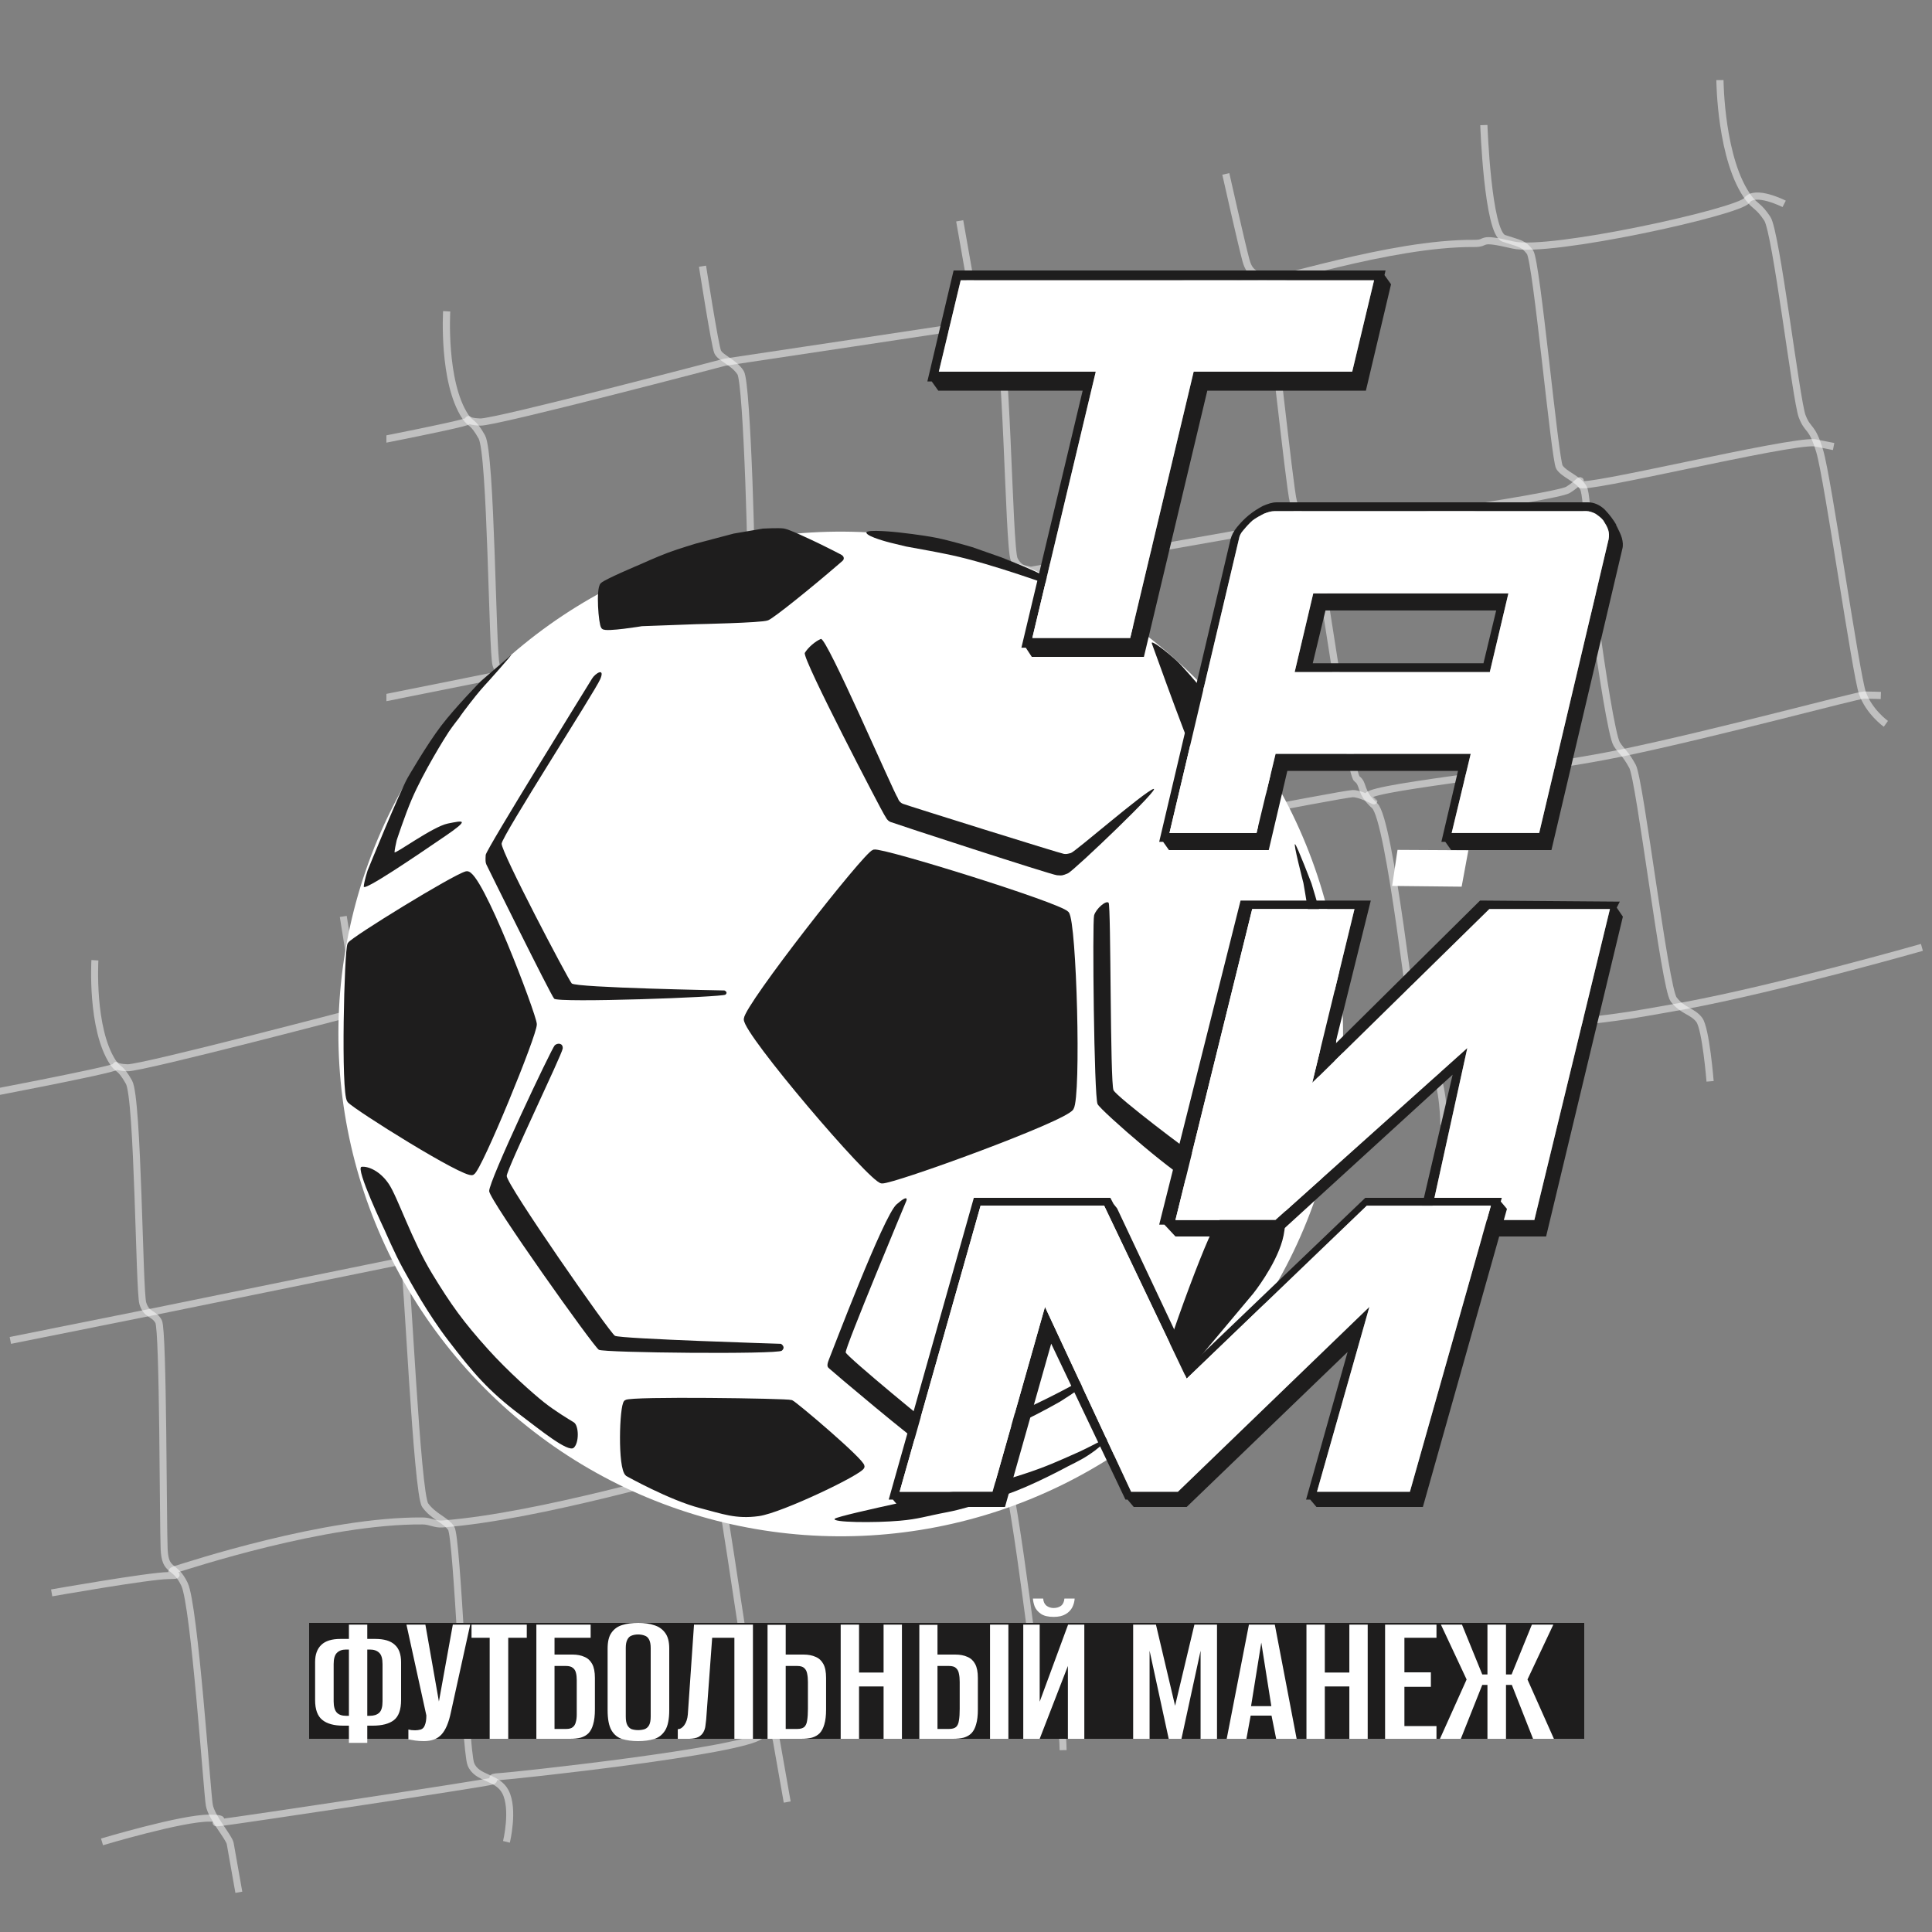 <svg width="50" height="50" viewBox="0 0 50 50" fill="none" xmlns="http://www.w3.org/2000/svg">
<rect x="0" y="0" width="50" height="50" fill="#808080" stroke="none"/>
<g clip-path="url(#clip0_1748_2662)">
<path d="M22.033 21.398C22.033 21.398 22.42 23.13 22.538 23.57C22.657 24.009 22.873 23.845 23.009 24.156C23.146 24.467 23.627 29.279 23.731 29.638C23.835 29.996 24.17 30.272 24.245 30.468C24.32 30.664 25.139 36.463 25.326 36.597C25.513 36.732 25.383 36.922 25.772 37.272C26.16 37.622 26.741 43.003 26.817 43.199C26.892 43.395 27.122 43.562 27.255 43.833C27.511 44.352 27.513 45.294 27.513 45.294" stroke="white" stroke-opacity="0.5" stroke-width="0.181"/>
<path d="M15.346 22.578C15.346 22.578 15.611 24.08 15.704 24.607C15.797 25.135 15.966 25.105 16.248 25.223C16.531 25.341 16.574 30.774 16.715 31.084C16.857 31.394 17.153 31.342 17.365 31.555C17.577 31.769 17.938 37.523 18.016 37.719C18.094 37.915 18.376 38.032 18.546 38.253C18.716 38.475 19.436 44.291 19.655 44.545C19.875 44.8 20.051 44.81 20.094 45.054C20.137 45.298 20.373 46.637 20.373 46.637" stroke="white" stroke-opacity="0.5" stroke-width="0.181"/>
<path d="M8.884 23.717C8.884 23.717 9.195 25.713 9.263 25.868C9.331 26.024 9.674 26.131 9.842 26.394C10.01 26.657 10.14 31.531 10.101 31.999C10.062 32.466 10.405 32.573 10.466 32.688C10.527 32.803 10.79 38.658 11.004 38.955C11.219 39.252 11.515 39.325 11.675 39.548C11.836 39.771 12.035 45.261 12.185 45.653C12.335 46.045 12.873 45.97 13.081 46.374C13.313 46.821 13.107 47.667 13.107 47.667" stroke="white" stroke-opacity="0.5" stroke-width="0.181"/>
<path d="M2.456 24.851C2.456 24.851 2.349 26.622 2.922 27.494C3.064 27.71 3.102 27.588 3.338 28.007C3.575 28.427 3.6 33.411 3.696 33.73C3.793 34.048 3.983 33.973 4.105 34.203C4.227 34.433 4.219 39.465 4.248 40.089C4.277 40.713 4.517 40.461 4.775 41.002C5.034 41.544 5.359 46.392 5.417 46.717C5.474 47.042 5.93 47.549 5.958 47.712C5.987 47.874 6.181 48.972 6.181 48.972" stroke="white" stroke-opacity="0.5" stroke-width="0.181"/>
<path d="M36.062 22.151C36.062 22.151 35.325 21.776 35.124 22.064C34.924 22.352 30.165 23.401 29.246 23.185C28.328 22.968 28.655 23.149 28.276 23.145C26.148 23.129 23.096 24.185 22.912 24.091C22.727 23.998 23.129 24.137 22.517 23.993C21.905 23.848 16.462 25.06 16.096 25.125C15.73 25.189 9.443 26.13 9.443 26.13C9.443 26.13 3.677 27.648 3.298 27.634C2.918 27.619 3.023 27.522 2.999 27.602C2.975 27.683 -0.921 28.42 -0.921 28.42" stroke="white" stroke-opacity="0.5" stroke-width="0.181"/>
<path d="M37.304 28.249L36.827 28.154C36.147 28.096 30.931 29.372 30.941 29.192C30.951 29.012 30.934 29.149 30.632 29.336C30.33 29.523 24.413 30.388 24.147 30.301C23.88 30.214 23.995 30.149 23.873 30.171C23.751 30.192 17.134 31.359 17.134 31.359C17.134 31.359 16.923 31.312 16.787 31.287C16.651 31.261 10.411 32.634 10.411 32.634L3.947 33.952L0.268 34.69" stroke="white" stroke-opacity="0.5" stroke-width="0.181"/>
<path d="M38.491 34.504C38.491 34.504 38.235 34.495 38.07 34.493C37.906 34.492 34.386 35.448 31.999 35.944C29.522 36.459 25.243 36.84 25.619 37.069C25.995 37.299 25.475 36.968 25.224 36.97C24.973 36.972 18.534 38.234 18.534 38.234C18.344 38.19 18.268 38.154 18.05 38.108C17.833 38.062 14.018 39.242 11.455 39.44C11.252 39.456 11.143 39.364 10.939 39.362C8.421 39.341 4.858 40.519 4.54 40.617C4.222 40.715 4.86 40.772 4.358 40.776C3.856 40.78 1.337 41.224 1.337 41.224" stroke="white" stroke-opacity="0.5" stroke-width="0.181"/>
<path d="M39.523 40.833C39.523 40.833 35.91 41.863 33.546 42.301C33.182 42.369 32.977 42.401 32.612 42.466C30.473 42.85 29.137 42.668 27.154 43.553C26.986 43.628 26.896 43.678 26.728 43.752C24.274 44.849 19.921 44.787 19.921 44.787C19.921 44.787 20.122 44.503 19.691 44.91C19.261 45.318 13.264 45.961 12.932 45.978C12.6 45.995 12.859 46.042 12.743 46.094C12.626 46.146 6.184 47.111 5.732 47.164C5.281 47.217 6.132 47.058 5.42 47.053C4.707 47.048 2.64 47.668 2.64 47.668" stroke="white" stroke-opacity="0.5" stroke-width="0.181"/>
</g>
<g clip-path="url(#clip1_1748_2662)">
<path d="M44.512 2.073C44.512 2.073 44.524 4.159 45.265 5.139C45.431 5.358 45.507 5.312 45.738 5.66C45.969 6.008 46.484 10.369 46.64 10.774C46.796 11.178 46.889 10.989 47.097 11.687C47.305 12.385 48.028 17.444 48.199 17.933C48.369 18.421 48.806 18.733 48.806 18.733" stroke="white" stroke-opacity="0.5" stroke-width="0.186"/>
<path d="M38.402 3.237C38.402 3.237 38.5 6.027 38.919 6.169C39.339 6.31 39.424 6.295 39.596 6.524C39.768 6.753 40.236 11.896 40.358 12.09C40.48 12.284 40.85 12.392 40.979 12.628C41.108 12.865 41.102 14.735 41.28 16.073C41.446 17.324 41.719 19.062 41.841 19.256C41.963 19.451 42.055 19.477 42.249 19.832C42.443 20.186 43.084 25.558 43.313 25.863C43.542 26.168 43.804 26.165 43.976 26.393C44.148 26.622 44.257 27.985 44.257 27.985" stroke="white" stroke-opacity="0.5" stroke-width="0.186"/>
<path d="M31.724 4.501C31.724 4.501 32.123 6.284 32.245 6.737C32.367 7.19 32.59 7.021 32.73 7.341C32.871 7.661 33.366 12.618 33.473 12.987C33.581 13.356 33.925 13.64 34.003 13.842C34.081 14.044 34.923 20.017 35.116 20.155C35.309 20.294 35.175 20.49 35.575 20.851C35.975 21.211 36.574 26.753 36.652 26.955C36.729 27.157 36.966 27.329 37.103 27.608C37.367 28.142 37.369 29.113 37.369 29.113" stroke="white" stroke-opacity="0.5" stroke-width="0.186"/>
<path d="M24.837 5.715C24.837 5.715 25.11 7.262 25.205 7.806C25.301 8.349 25.475 8.318 25.766 8.44C26.056 8.561 26.101 14.158 26.247 14.477C26.393 14.796 26.698 14.742 26.916 14.962C27.134 15.182 27.506 21.109 27.587 21.311C27.667 21.512 27.958 21.633 28.132 21.861C28.307 22.089 29.049 28.08 29.275 28.342C29.501 28.604 29.682 28.615 29.727 28.866C29.771 29.117 30.014 30.496 30.014 30.496" stroke="white" stroke-opacity="0.5" stroke-width="0.186"/>
<path d="M18.181 6.889C18.181 6.889 18.502 8.945 18.572 9.105C18.642 9.265 18.994 9.375 19.167 9.646C19.34 9.918 19.475 14.938 19.435 15.419C19.395 15.9 19.748 16.011 19.81 16.129C19.873 16.247 20.144 22.278 20.365 22.584C20.586 22.89 20.891 22.966 21.056 23.195C21.222 23.424 21.427 29.079 21.581 29.483C21.736 29.887 22.289 29.81 22.504 30.226C22.743 30.686 22.531 31.557 22.531 31.557" stroke="white" stroke-opacity="0.5" stroke-width="0.186"/>
<path d="M11.56 8.056C11.56 8.056 11.45 9.881 12.04 10.778C12.187 11.001 12.225 10.875 12.469 11.307C12.713 11.739 12.738 16.874 12.838 17.202C12.938 17.529 13.133 17.452 13.259 17.689C13.385 17.926 13.377 23.109 13.406 23.752C13.435 24.394 13.683 24.135 13.949 24.692C14.215 25.25 14.551 30.243 14.61 30.578C14.669 30.913 15.138 31.435 15.168 31.603C15.197 31.77 15.396 32.901 15.396 32.901" stroke="white" stroke-opacity="0.5" stroke-width="0.186"/>
<path d="M46.174 5.276C46.174 5.276 45.416 4.89 45.209 5.186C45.002 5.482 40.1 6.563 39.154 6.34C38.209 6.117 38.545 6.303 38.155 6.3C35.964 6.283 32.819 7.371 32.63 7.274C32.44 7.178 32.854 7.321 32.223 7.173C31.593 7.024 25.986 8.272 25.61 8.339C25.233 8.405 18.758 9.374 18.758 9.374C18.758 9.374 12.819 10.938 12.427 10.923C12.036 10.908 12.144 10.807 12.12 10.891C12.095 10.974 8.082 11.733 8.082 11.733" stroke="white" stroke-opacity="0.5" stroke-width="0.186"/>
<path d="M47.454 11.556L46.963 11.459C46.263 11.399 40.89 12.714 40.9 12.528C40.911 12.343 40.892 12.484 40.581 12.677C40.271 12.869 34.177 13.76 33.902 13.671C33.628 13.581 33.745 13.514 33.62 13.536C33.494 13.559 26.679 14.76 26.679 14.76C26.679 14.76 26.461 14.712 26.321 14.685C26.181 14.659 19.754 16.073 19.754 16.073L13.096 17.431L9.307 18.191" stroke="white" stroke-opacity="0.5" stroke-width="0.186"/>
<path d="M48.676 17.999C48.676 17.999 48.412 17.989 48.243 17.988C48.074 17.987 44.448 18.971 41.989 19.483C39.438 20.013 35.031 20.405 35.418 20.641C35.805 20.878 35.27 20.537 35.011 20.539C34.753 20.541 28.12 21.841 28.12 21.841C27.924 21.796 27.846 21.759 27.622 21.711C27.398 21.664 23.469 22.879 20.829 23.083C20.62 23.099 20.507 23.005 20.297 23.003C17.704 22.981 14.034 24.194 13.706 24.296C13.379 24.397 14.037 24.455 13.519 24.459C13.002 24.463 10.407 24.921 10.407 24.921" stroke="white" stroke-opacity="0.5" stroke-width="0.186"/>
<path d="M49.739 24.518C49.739 24.518 46.017 25.579 43.582 26.03C43.208 26.1 42.996 26.132 42.621 26.2C40.417 26.596 39.042 26.408 36.998 27.319C36.826 27.396 36.733 27.448 36.56 27.525C34.033 28.654 29.549 28.59 29.549 28.59C29.549 28.59 29.756 28.297 29.312 28.717C28.869 29.137 22.692 29.799 22.35 29.817C22.008 29.834 22.275 29.883 22.155 29.937C22.035 29.99 15.399 30.985 14.934 31.039C14.47 31.093 15.346 30.93 14.613 30.925C13.879 30.92 11.749 31.558 11.749 31.558" stroke="white" stroke-opacity="0.5" stroke-width="0.186"/>
</g>
<rect width="33" height="3" transform="translate(8 42)" fill="#1E1D1D"/>
<path d="M9.03 45.105L9.03 44.66L8.88 44.66C8.643 44.66 8.463 44.61 8.34 44.51C8.217 44.41 8.155 44.24 8.155 44L8.155 43.01C8.155 42.82 8.208 42.673 8.315 42.57C8.422 42.466 8.588 42.415 8.815 42.415L9.03 42.415L9.03 42.045L9.505 42.045L9.505 42.415L9.71 42.415C9.94 42.415 10.108 42.465 10.215 42.565C10.325 42.661 10.38 42.813 10.38 43.02L10.38 43.995C10.38 44.248 10.317 44.423 10.19 44.52C10.067 44.613 9.885 44.66 9.645 44.66L9.505 44.66L9.505 45.105L9.03 45.105ZM8.955 44.405L9.03 44.405C9.03 44.118 9.03 43.833 9.03 43.55C9.03 43.263 9.03 42.976 9.03 42.69L8.955 42.69C8.852 42.69 8.772 42.72 8.715 42.78C8.662 42.836 8.635 42.931 8.635 43.065L8.635 44.03C8.635 44.163 8.662 44.26 8.715 44.32C8.768 44.376 8.848 44.405 8.955 44.405ZM9.505 44.405L9.57 44.405C9.677 44.405 9.758 44.378 9.815 44.325C9.872 44.271 9.9 44.173 9.9 44.03L9.9 43.07C9.9 42.926 9.872 42.828 9.815 42.775C9.758 42.718 9.677 42.69 9.57 42.69L9.505 42.69C9.505 42.976 9.505 43.263 9.505 43.55C9.505 43.833 9.505 44.118 9.505 44.405ZM10.969 45.06C10.893 45.06 10.818 45.055 10.744 45.045C10.674 45.035 10.616 45.025 10.569 45.015L10.569 44.76C10.592 44.766 10.619 44.771 10.649 44.775C10.679 44.778 10.711 44.78 10.744 44.78C10.791 44.78 10.839 44.773 10.889 44.76C10.939 44.743 10.974 44.706 10.994 44.65C11.008 44.616 11.018 44.58 11.024 44.54C11.031 44.5 11.034 44.451 11.034 44.395L10.519 42.045L11.009 42.045L11.359 44.035L11.719 42.045L12.169 42.045L11.669 44.315C11.613 44.585 11.531 44.776 11.424 44.89C11.321 45.003 11.169 45.06 10.969 45.06ZM12.673 45L12.673 42.385L12.203 42.385L12.203 42.045L13.633 42.045L13.633 42.385L13.153 42.385L13.153 45L12.673 45ZM13.881 45L13.881 42.045L15.286 42.045L15.286 42.385L14.351 42.385L14.351 42.82L14.816 42.82C14.936 42.82 15.04 42.84 15.126 42.88C15.213 42.916 15.28 42.978 15.326 43.065C15.373 43.151 15.396 43.271 15.396 43.425L15.396 44.24C15.396 44.396 15.381 44.525 15.351 44.625C15.325 44.721 15.285 44.798 15.231 44.855C15.178 44.908 15.111 44.946 15.031 44.97C14.951 44.99 14.858 45 14.751 45L13.881 45ZM14.651 44.745C14.728 44.745 14.785 44.73 14.821 44.7C14.861 44.67 14.888 44.626 14.901 44.57C14.918 44.513 14.926 44.448 14.926 44.375L14.926 43.48C14.926 43.41 14.92 43.348 14.906 43.295C14.893 43.238 14.866 43.195 14.826 43.165C14.786 43.131 14.726 43.115 14.646 43.115L14.351 43.115L14.351 44.745L14.651 44.745ZM16.515 45.06C16.358 45.06 16.22 45.041 16.1 45.005C15.983 44.968 15.892 44.893 15.825 44.78C15.758 44.663 15.725 44.49 15.725 44.26L15.725 42.665C15.725 42.485 15.758 42.348 15.825 42.255C15.892 42.158 15.985 42.091 16.105 42.055C16.225 42.018 16.363 42 16.52 42C16.677 42 16.813 42.02 16.93 42.06C17.05 42.096 17.145 42.163 17.215 42.26C17.285 42.353 17.32 42.488 17.32 42.665L17.32 44.255C17.32 44.491 17.285 44.666 17.215 44.78C17.145 44.893 17.05 44.968 16.93 45.005C16.81 45.041 16.672 45.06 16.515 45.06ZM16.515 44.775C16.578 44.775 16.635 44.766 16.685 44.75C16.735 44.73 16.773 44.695 16.8 44.645C16.826 44.595 16.84 44.521 16.84 44.425L16.84 42.65C16.84 42.556 16.826 42.485 16.8 42.435C16.773 42.381 16.735 42.346 16.685 42.33C16.635 42.31 16.578 42.3 16.515 42.3C16.451 42.3 16.395 42.31 16.345 42.33C16.298 42.346 16.262 42.381 16.235 42.435C16.208 42.485 16.195 42.556 16.195 42.65L16.195 44.425C16.195 44.521 16.208 44.595 16.235 44.645C16.262 44.695 16.298 44.73 16.345 44.75C16.395 44.766 16.451 44.775 16.515 44.775ZM17.541 45L17.541 44.75C17.605 44.75 17.661 44.715 17.711 44.645C17.761 44.575 17.791 44.483 17.801 44.37L17.961 42.045L19.486 42.045L19.486 45L19.006 45L19.006 42.385L18.431 42.385L18.276 44.5C18.27 44.55 18.263 44.605 18.256 44.665C18.25 44.721 18.233 44.775 18.206 44.825C18.18 44.875 18.138 44.916 18.081 44.95C18.025 44.98 17.945 44.996 17.841 45L17.541 45ZM19.864 45L19.864 42.05L20.334 42.05L20.334 42.82L20.794 42.82C20.917 42.82 21.022 42.84 21.109 42.88C21.196 42.916 21.262 42.978 21.309 43.065C21.356 43.151 21.379 43.271 21.379 43.425L21.379 44.24C21.379 44.396 21.364 44.525 21.334 44.625C21.307 44.721 21.267 44.798 21.214 44.855C21.161 44.908 21.094 44.946 21.014 44.97C20.934 44.99 20.841 45 20.734 45L19.864 45ZM20.334 44.745L20.634 44.745C20.714 44.745 20.774 44.728 20.814 44.695C20.854 44.658 20.879 44.601 20.889 44.525C20.902 44.448 20.909 44.348 20.909 44.225L20.909 43.53C20.909 43.446 20.902 43.375 20.889 43.315C20.879 43.255 20.854 43.206 20.814 43.17C20.777 43.133 20.716 43.115 20.629 43.115L20.334 43.115L20.334 44.745ZM21.757 45L21.757 42.045L22.232 42.045L22.232 43.285L22.867 43.285L22.867 42.045L23.342 42.045L23.342 45L22.867 45L22.867 43.645L22.232 43.645L22.232 45L21.757 45ZM23.792 45L23.792 42.05L24.262 42.05L24.262 42.82L24.722 42.82C24.846 42.82 24.951 42.84 25.037 42.88C25.124 42.916 25.191 42.978 25.237 43.065C25.284 43.151 25.307 43.271 25.307 43.425L25.307 44.24C25.307 44.396 25.292 44.525 25.262 44.625C25.236 44.721 25.196 44.798 25.142 44.855C25.089 44.908 25.022 44.946 24.942 44.97C24.862 44.99 24.769 45 24.662 45L23.792 45ZM24.262 44.745L24.562 44.745C24.642 44.745 24.702 44.728 24.742 44.695C24.782 44.658 24.807 44.601 24.817 44.525C24.831 44.448 24.837 44.348 24.837 44.225L24.837 43.53C24.837 43.446 24.831 43.375 24.817 43.315C24.807 43.255 24.782 43.206 24.742 43.17C24.706 43.133 24.644 43.115 24.557 43.115L24.262 43.115L24.262 44.745ZM25.622 45L25.622 42.045L26.097 42.045L26.097 45L25.622 45ZM26.482 45L26.482 42.045L26.907 42.045L26.907 44.04L27.642 42.045L28.062 42.045L28.062 45L27.637 45L27.637 43.115L26.907 45L26.482 45ZM27.267 41.845C27.123 41.845 27.013 41.818 26.937 41.765C26.86 41.711 26.807 41.648 26.777 41.575C26.75 41.498 26.735 41.43 26.732 41.37L26.997 41.37C27.003 41.453 27.032 41.515 27.082 41.555C27.135 41.595 27.197 41.615 27.267 41.615C27.343 41.615 27.407 41.596 27.457 41.56C27.51 41.52 27.54 41.456 27.547 41.37L27.812 41.37C27.808 41.446 27.788 41.521 27.752 41.595C27.715 41.668 27.657 41.728 27.577 41.775C27.5 41.821 27.397 41.845 27.267 41.845ZM29.326 45L29.326 42.045L29.916 42.045L30.411 44.145L30.911 42.045L31.496 42.045L31.496 45L31.071 45L31.071 42.72L30.576 45L30.246 45L29.751 42.72L29.751 45L29.326 45ZM31.747 45L32.322 42.045L32.992 42.045L33.557 45L33.027 45L32.907 44.4L32.367 44.4L32.257 45L31.747 45ZM32.377 44.155L32.902 44.155L32.642 42.51L32.377 44.155ZM33.811 45L33.811 42.045L34.286 42.045L34.286 43.285L34.921 43.285L34.921 42.045L35.396 42.045L35.396 45L34.921 45L34.921 43.645L34.286 43.645L34.286 45L33.811 45ZM35.846 45L35.846 42.045L37.176 42.045L37.176 42.385L36.346 42.385L36.346 43.28L37.031 43.28L37.031 43.655L36.346 43.655L36.346 44.67L37.176 44.67L37.176 45L35.846 45ZM37.266 45L37.956 43.465L37.291 42.045L37.836 42.045L38.361 43.335L38.495 43.335L38.495 42.045L38.975 42.045L38.975 43.335L39.12 43.335L39.645 42.045L40.2 42.045L39.531 43.465L40.215 45L39.675 45L39.126 43.605L38.975 43.605L38.975 45L38.495 45L38.495 43.605L38.361 43.605L37.806 45L37.266 45Z" fill="white"/>
<circle cx="21.758" cy="26.759" r="13" transform="rotate(-41 21.758 26.759)" fill="white"/>
<path d="M9.959 31.846C9.959 31.846 9.183 30.217 9.358 30.197C9.532 30.177 9.837 30.307 10.061 30.639C10.286 30.97 10.658 32.096 11.18 32.956C11.675 33.771 11.993 34.211 12.631 34.92C13.153 35.499 13.797 36.067 14.08 36.292C14.36 36.514 14.706 36.722 14.844 36.806L14.849 36.809C14.983 36.889 14.993 37.342 14.847 37.469C14.701 37.595 13.976 37.003 13.472 36.623C12.635 35.993 12.243 35.526 11.604 34.694C11.082 34.017 10.639 33.212 10.432 32.836L10.425 32.823C10.221 32.453 9.959 31.846 9.959 31.846Z" fill="#1E1D1D"/>
<path d="M12.66 30.827C12.643 30.579 14.282 27.117 14.358 27.051C14.433 26.985 14.574 26.994 14.563 27.135C14.553 27.276 13.13 30.221 13.114 30.433C13.098 30.643 15.778 34.491 15.914 34.57C16.049 34.65 20.211 34.778 20.211 34.778C20.211 34.778 20.347 34.857 20.233 34.956C20.12 35.054 15.633 35.011 15.498 34.932C15.362 34.852 12.677 31.075 12.66 30.827Z" fill="#1E1D1D"/>
<path d="M28.337 37.54C28.084 37.728 27.923 37.806 27.641 37.947C27.641 37.947 26.696 38.461 26.044 38.676C26.044 38.676 25.141 39.015 24.537 39.13C23.932 39.245 23.783 39.312 23.29 39.356C22.635 39.415 21.494 39.402 21.606 39.304C21.718 39.207 24.999 38.53 24.999 38.53C25.592 38.406 25.927 38.335 26.502 38.146C27.066 37.961 27.37 37.822 27.912 37.58C28.242 37.432 28.86 37.086 28.748 37.183C28.636 37.28 28.507 37.413 28.337 37.54Z" fill="#1E1D1D"/>
<path d="M23.203 31.169C23.539 30.877 23.455 31.081 23.455 31.081C23.455 31.081 21.86 34.894 21.887 35.001C21.915 35.108 24.235 37.024 24.337 37.066C24.44 37.108 24.44 37.108 24.509 37.114C24.579 37.118 25.789 36.799 26.552 36.452C27.316 36.105 28.005 35.714 28.005 35.714C28.427 35.472 29.375 34.669 29.034 35.016L28.14 35.793C27.879 35.997 27.441 36.27 27.441 36.27C27.441 36.27 26.876 36.594 26.496 36.763C26.139 36.923 25.56 37.118 25.56 37.118C25.56 37.118 25.006 37.349 24.63 37.402C24.358 37.441 24.132 37.507 23.927 37.423C23.723 37.338 21.505 35.464 21.472 35.427C21.44 35.389 21.37 35.385 21.454 35.18C21.539 34.976 22.868 31.46 23.203 31.169Z" fill="#1E1D1D"/>
<path d="M33.732 22.851C33.732 22.851 33.453 21.775 33.519 21.85C33.584 21.925 33.942 22.866 33.942 22.866C33.942 22.866 34.11 23.41 34.197 23.764C34.282 24.11 34.322 24.306 34.382 24.657C34.529 25.506 34.614 25.993 34.584 26.854C34.556 27.665 34.473 28.122 34.268 28.907C34.204 29.152 34.164 29.288 34.085 29.528C33.968 29.882 33.77 30.526 33.742 30.419C33.715 30.311 33.785 30.014 33.823 29.756C33.823 29.756 34.061 28.608 34.134 27.772C34.208 26.936 34.161 26.46 34.105 25.623C34.033 24.533 33.732 22.851 33.732 22.851Z" fill="#1E1D1D"/>
<path d="M28.405 28.574C28.314 28.392 28.267 23.863 28.315 23.691C28.363 23.519 28.626 23.29 28.691 23.364C28.755 23.439 28.727 28.033 28.818 28.215C28.91 28.396 30.837 29.854 30.939 29.896C31.042 29.938 31.042 29.938 31.149 29.91L31.149 29.91C31.256 29.881 32.496 28.804 32.646 28.673C32.796 28.543 31.134 30.575 30.887 30.594C30.64 30.613 28.497 28.755 28.405 28.574Z" fill="#1E1D1D"/>
<path d="M12.57 22.125C12.581 21.984 15.242 17.697 15.323 17.561C15.405 17.425 15.665 17.265 15.535 17.575C15.405 17.885 12.998 21.621 12.982 21.833C12.966 22.044 14.699 25.338 14.796 25.451C14.894 25.563 18.748 25.633 18.748 25.633C18.748 25.633 18.851 25.675 18.775 25.741C18.699 25.807 14.439 25.959 14.342 25.846C14.244 25.734 12.609 22.42 12.587 22.373C12.565 22.326 12.56 22.265 12.57 22.125Z" fill="#1E1D1D"/>
<path d="M9.414 22.943C9.424 22.804 9.513 22.53 9.513 22.53C9.513 22.53 10.352 20.47 10.554 20.122C10.554 20.122 11.04 19.279 11.416 18.785C11.781 18.306 12.44 17.633 12.44 17.633L13.222 16.954C13.333 16.857 12.562 17.723 12.537 17.745C12.537 17.745 12.401 17.889 12.156 18.207C11.91 18.526 11.886 18.573 11.886 18.573C11.886 18.573 11.714 18.791 11.615 18.938C11.516 19.086 10.963 19.972 10.655 20.688C10.481 21.092 10.267 21.744 10.267 21.744C10.239 21.865 10.215 21.985 10.21 22.055C10.205 22.125 11.2 21.391 11.59 21.313C11.979 21.236 12.193 21.181 11.496 21.656L11.495 21.656C10.798 22.132 9.404 23.082 9.414 22.943Z" fill="#1E1D1D"/>
<path d="M21.244 16.536C21.098 16.596 20.91 16.76 20.829 16.896C20.749 17.032 22.852 21.049 22.884 21.086C22.917 21.124 22.944 21.231 23.047 21.273C23.149 21.315 27.214 22.642 27.354 22.651C27.495 22.661 27.495 22.661 27.64 22.6C27.786 22.539 30.1 20.33 29.847 20.419C29.593 20.508 27.822 22.048 27.714 22.076C27.606 22.104 27.606 22.104 27.536 22.099C27.466 22.095 23.466 20.843 23.364 20.801C23.261 20.759 23.234 20.651 23.234 20.651C23.139 20.536 21.39 16.475 21.244 16.536Z" fill="#1E1D1D"/>
<path d="M23.263 13.779C23.263 13.779 22.394 13.682 22.422 13.789C22.45 13.896 23.035 14.043 23.035 14.043L23.448 14.143L24.07 14.257C24.07 14.257 24.408 14.32 24.623 14.367C25.691 14.597 27.297 15.188 27.297 15.188L28.319 15.611C28.523 15.695 27.372 15.052 26.731 14.762C26.417 14.62 25.914 14.424 25.914 14.424L25.162 14.16C25.162 14.16 24.601 13.993 24.234 13.919C23.858 13.843 23.263 13.779 23.263 13.779Z" fill="#1E1D1D"/>
<path d="M12.225 30.349C12.038 30.446 9.208 28.671 9.044 28.483C8.88 28.294 8.97 24.577 9.053 24.439C9.136 24.3 11.742 22.697 12.072 22.609C12.402 22.52 13.816 26.253 13.832 26.505C13.847 26.756 12.413 30.253 12.225 30.349Z" fill="#1E1D1D" stroke="#1E1D1D" stroke-width="0.122"/>
<path d="M16.242 38.148C16.043 37.994 16.092 36.388 16.204 36.29C16.316 36.193 20.374 36.251 20.476 36.292C20.578 36.334 22.324 37.815 22.314 37.954C22.304 38.093 20.216 39.095 19.633 39.176C19.049 39.258 18.711 39.119 18.142 38.973C17.357 38.772 16.242 38.148 16.242 38.148Z" fill="#1E1D1D" stroke="#1E1D1D" stroke-width="0.122"/>
<path d="M31.481 31.788C31.2 32.225 29.791 36.079 30.043 35.988C30.294 35.898 30.601 35.567 30.601 35.567L32.386 33.438C32.386 33.438 32.944 32.741 33.129 32.087C33.314 31.432 33.132 30.417 32.961 30.373C32.791 30.329 31.762 31.351 31.481 31.788Z" fill="#1E1D1D" stroke="#1E1D1D" stroke-width="0.122"/>
<path d="M22.824 30.567C22.544 30.547 19.287 26.724 19.31 26.374C19.333 26.024 22.405 22.102 22.62 22.047C22.834 21.993 27.411 23.417 27.607 23.642C27.802 23.867 27.923 28.375 27.727 28.677C27.532 28.979 23.104 30.587 22.824 30.567Z" fill="#1E1D1D" stroke="#1E1D1D" stroke-width="0.122"/>
<path d="M15.616 16.224C15.551 16.149 15.481 15.231 15.595 15.133C15.708 15.034 16.581 14.667 16.581 14.667C16.581 14.667 17.019 14.469 17.308 14.361C17.586 14.258 18.03 14.125 18.03 14.125L19 13.869L19.749 13.741C19.749 13.741 20.149 13.719 20.277 13.738C20.404 13.758 20.865 13.974 21.23 14.15C21.418 14.24 21.705 14.39 21.705 14.39C21.705 14.39 21.807 14.432 21.769 14.465C21.732 14.497 21.7 14.525 21.656 14.563C20.976 15.151 20.002 15.936 19.856 15.997C19.711 16.058 18.019 16.093 18.019 16.093L16.607 16.145C16.607 16.145 15.68 16.298 15.616 16.224Z" fill="#1E1D1D" stroke="#1E1D1D" stroke-width="0.122"/>
<path d="M31.143 20.075C30.89 19.708 29.871 16.804 29.812 16.66C29.752 16.515 30.248 16.907 30.478 17.125C30.709 17.343 31.934 18.8 31.934 18.8C32.135 19.061 32.252 19.207 32.409 19.497L32.411 19.5C32.535 19.728 32.606 19.86 32.681 20.111C32.829 20.61 32.87 21.384 32.726 21.444C32.581 21.504 31.397 20.442 31.143 20.075Z" fill="#1E1D1D"/>
<path d="M26.717 16.509H29.25L30.892 9.619H34.995L35.561 7.253H24.863L24.297 9.619H28.358L26.717 16.509ZM28.019 10.11H24.283L24.113 9.872H24L24.679 7H35.858L35.83 7.119L36 7.357L35.349 10.11H31.245L29.604 17H26.703L26.547 16.762H26.434L28.019 10.11Z" fill="#1E1D1D"/>
<path d="M26.717 16.509H29.25L30.892 9.619H34.995L35.561 7.253H24.863L24.297 9.619H28.358L26.717 16.509Z" fill="white"/>
<path d="M37.303 21.786L37.733 19.951H33.316L32.835 22H30.253L30.101 21.786H30L31.848 13.951C31.873 13.857 31.924 13.75 32.013 13.643C32.101 13.536 32.202 13.429 32.316 13.335C32.43 13.241 32.557 13.161 32.683 13.094C32.81 13.04 32.924 13 33.038 13H41.1C41.252 13 41.404 13.067 41.531 13.188C41.657 13.321 41.758 13.455 41.834 13.589H41.822L41.847 13.63C41.898 13.737 41.948 13.83 41.974 13.924C41.999 14.018 42.011 14.112 41.986 14.205L40.151 22H37.556L37.404 21.786H37.303ZM38.062 19.509L37.569 21.558H39.834L41.632 13.951C41.645 13.87 41.645 13.79 41.619 13.71C41.594 13.63 41.543 13.549 41.493 13.469C41.442 13.402 41.366 13.348 41.29 13.295C41.214 13.255 41.126 13.228 41.05 13.228H32.987C32.898 13.228 32.81 13.255 32.709 13.295C32.607 13.348 32.506 13.402 32.417 13.469C32.329 13.549 32.253 13.63 32.19 13.71C32.114 13.79 32.076 13.87 32.063 13.951L30.266 21.558H32.519L33.012 19.509H38.062ZM38.556 17.393H33.506L33.987 15.357H39.037L38.556 17.393ZM34.303 15.799L33.974 17.165H38.392L38.721 15.799H34.303Z" fill="#1E1D1D"/>
<path fill-rule="evenodd" clip-rule="evenodd" d="M38.062 19.509L37.569 21.558H39.834L41.632 13.951C41.645 13.87 41.645 13.79 41.619 13.71C41.594 13.63 41.543 13.549 41.493 13.469C41.442 13.402 41.366 13.348 41.29 13.295C41.214 13.255 41.126 13.228 41.05 13.228H32.987C32.898 13.228 32.81 13.255 32.709 13.295C32.607 13.348 32.506 13.402 32.417 13.469C32.329 13.549 32.253 13.63 32.19 13.71C32.114 13.79 32.076 13.87 32.063 13.951L30.266 21.558H32.519L33.012 19.509H38.062ZM33.506 17.393H38.556L39.037 15.357H33.987L33.506 17.393Z" fill="white"/>
<path d="M37.974 27.123L33.009 31.573H30.421L32.407 23.526H35.054L33.96 28.024L38.544 23.526H41.665L39.709 31.573H36.997L37.974 27.123ZM32.106 23.306L30 31.693H30.134L30.421 32H33.009L37.594 27.812L36.618 32H40.013L42 23.723L41.841 23.49L41.92 23.334L38.304 23.306L34.556 27.017L35.476 23.306H32.106Z" fill="#1E1D1D"/>
<path d="M37.974 27.123L33.009 31.573H30.421L32.407 23.526H35.054L33.96 28.024L38.544 23.526H41.665L39.709 31.573H36.997L37.974 27.123Z" fill="white"/>
<path d="M38.001 22.005L36.168 21.995L36.028 22.928L37.827 22.947L38.001 22.005Z" fill="white"/>
<path d="M27.044 33.821L29.274 38.607H30.483L35.44 33.821L34.083 38.607H36.488L38.584 31.202H35.373L30.711 35.679L28.575 31.202H25.378L23.282 38.607H25.687L27.044 33.821ZM28.911 31.274L30.819 35.321L35.333 31H38.866L38.839 31.095L39 31.286L36.824 39H34.07L33.908 38.809H33.801L34.876 34.988L30.711 39H29.341L29.18 38.809H29.126L27.205 34.774L26.009 39H23.269L23.108 38.809H23L25.203 31H28.736L28.817 31.155L28.911 31.274Z" fill="#1E1D1D"/>
<path d="M27.044 33.821L29.274 38.607H30.483L35.44 33.821L34.083 38.607H36.488L38.584 31.202H35.373L30.711 35.679L28.575 31.202H25.378L23.282 38.607H25.687L27.044 33.821Z" fill="white"/>
<defs>
<clipPath id="clip0_1748_2662">
<rect width="28" height="33" fill="white" transform="translate(0 17)"/>
</clipPath>
<clipPath id="clip1_1748_2662">
<rect width="40" height="38" fill="white" transform="translate(10)"/>
</clipPath>
</defs>
</svg>
